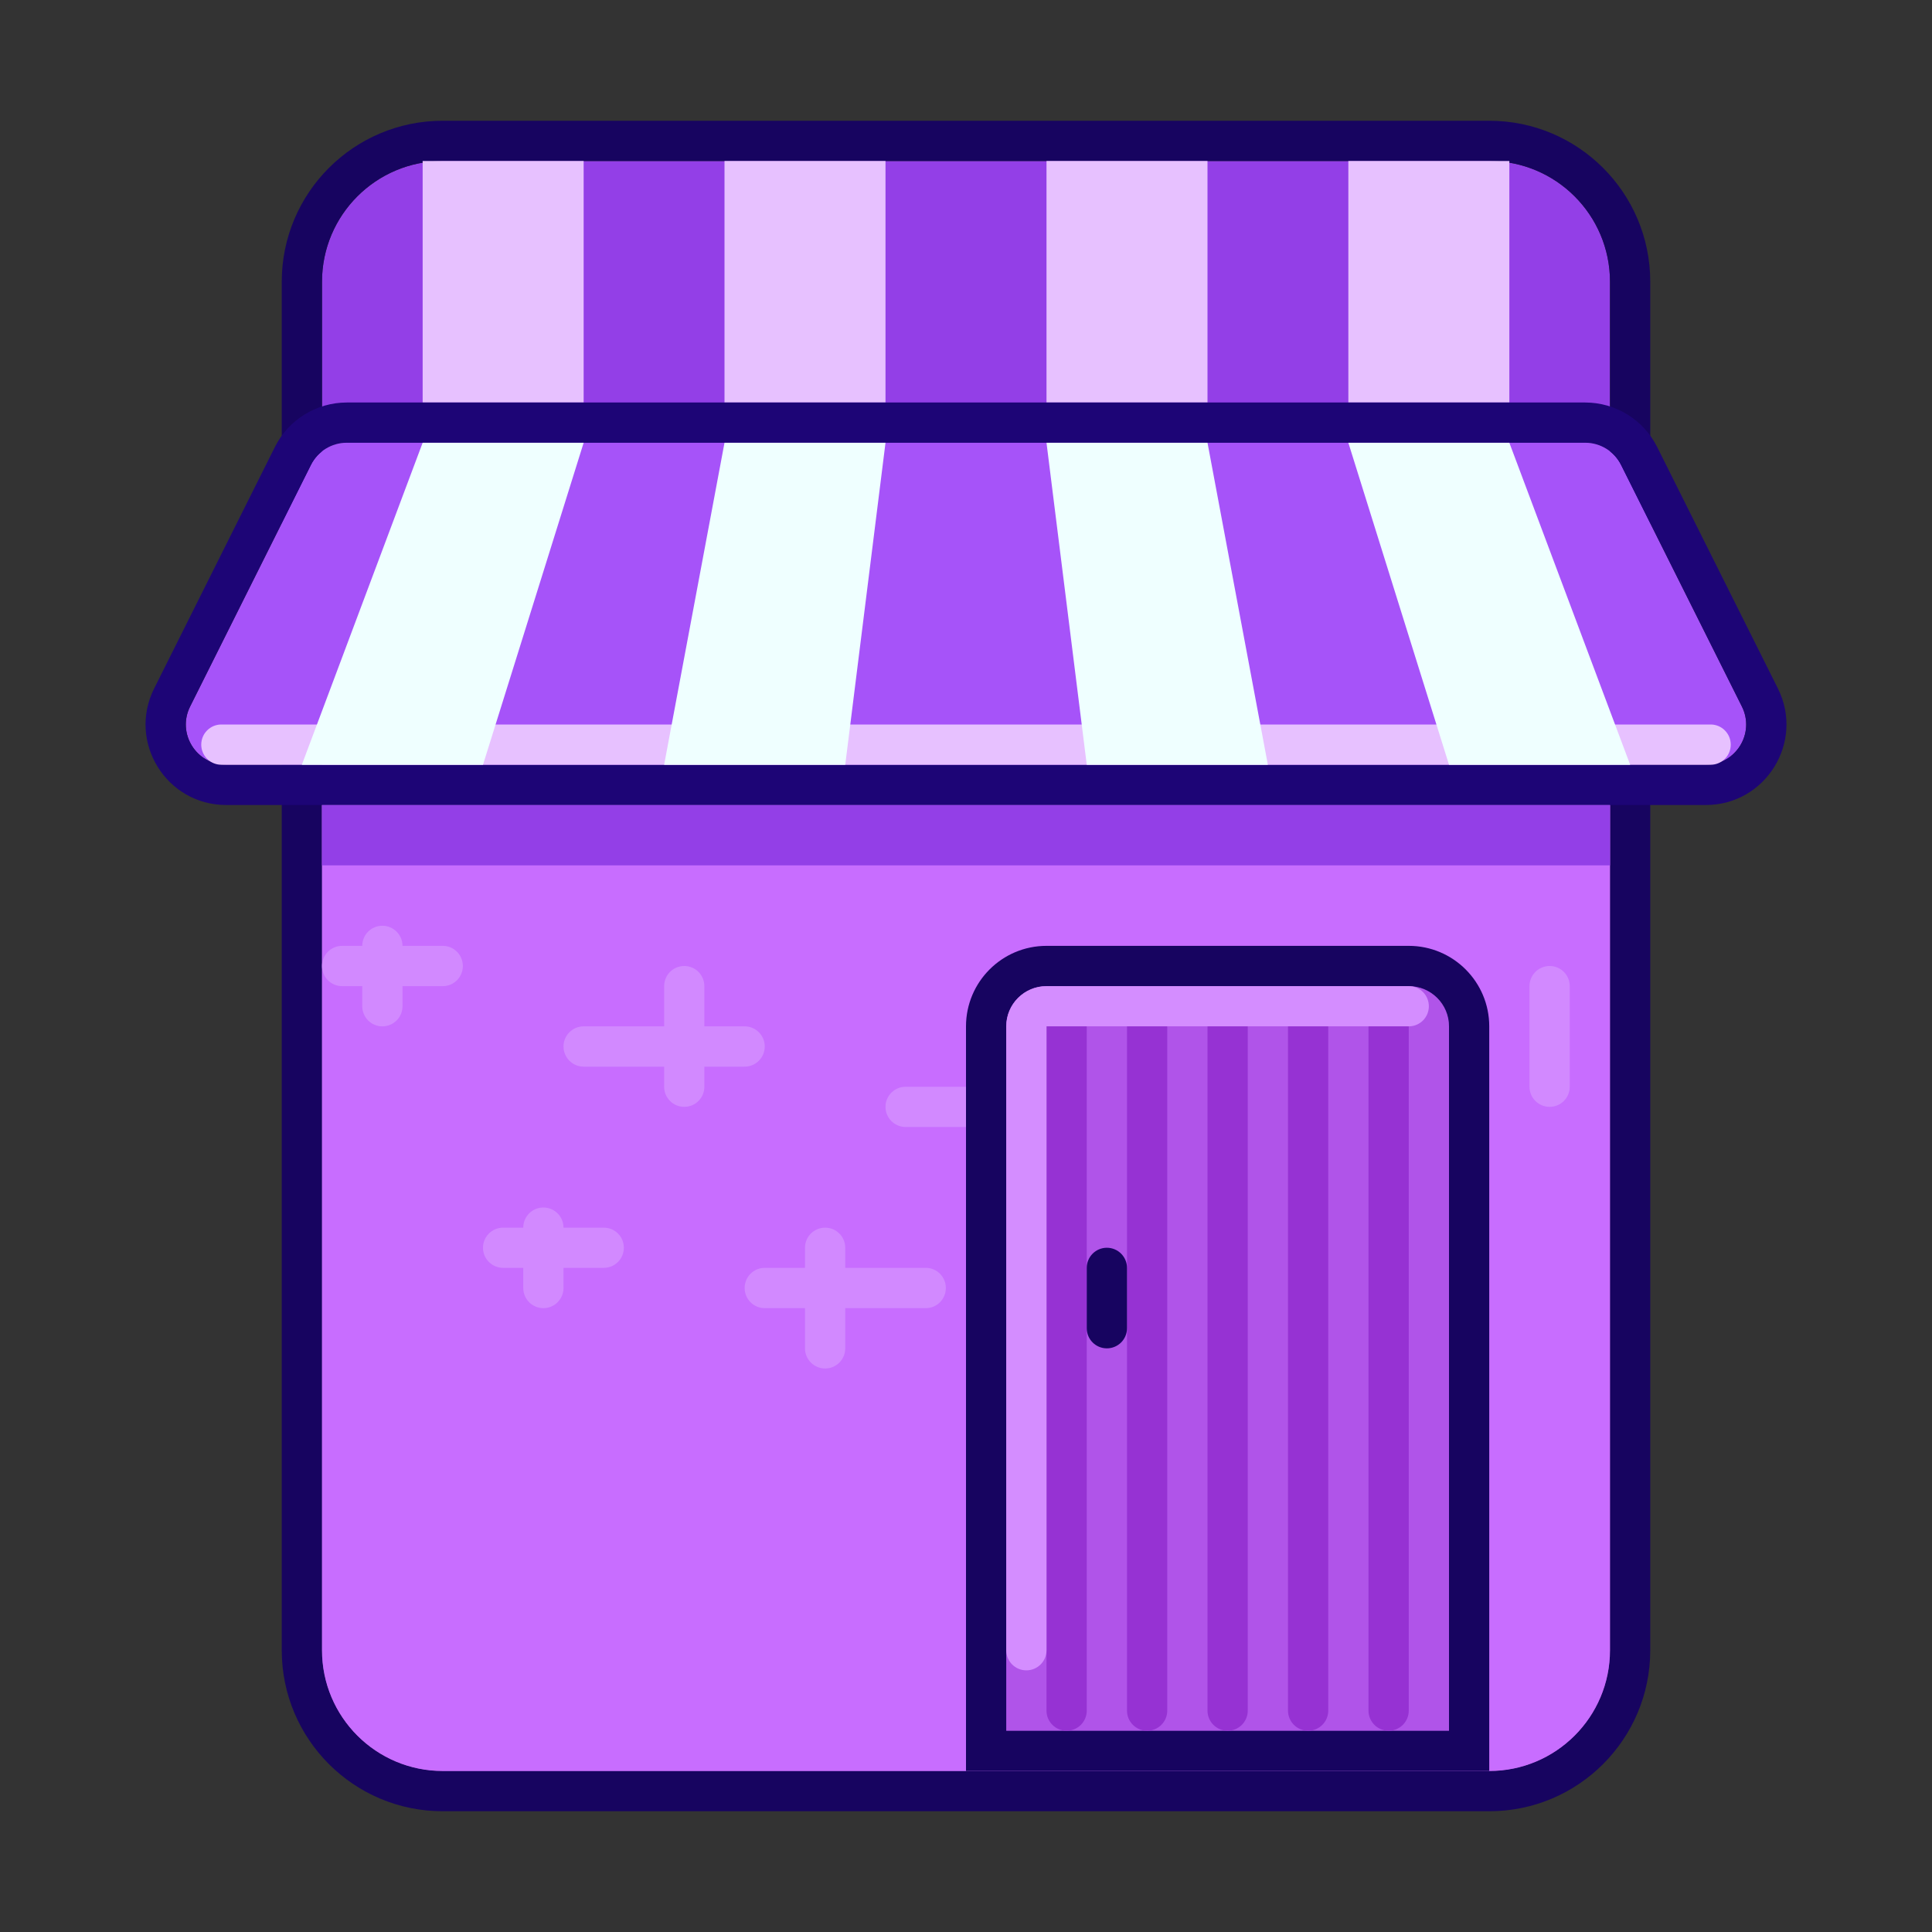 <svg width="42" height="42" viewBox="0 0 42 42" fill="none" xmlns="http://www.w3.org/2000/svg">
<rect x="0" y="0" width="42" height="42" fill="#333333" stroke="none"/>
<path d="M7 6.125C7 4.675 8.175 3.5 9.625 3.5H32.375C33.825 3.5 35 4.675 35 6.125V35.875C35 37.325 33.825 38.5 32.375 38.5H9.625C8.175 38.5 7 37.325 7 35.875V6.125Z" fill="#933FE7"/>
<path fill-rule="evenodd" clip-rule="evenodd" d="M9.625 2.625H32.375C34.308 2.625 35.875 4.192 35.875 6.125V35.875C35.875 37.808 34.308 39.375 32.375 39.375H9.625C7.692 39.375 6.125 37.808 6.125 35.875V6.125C6.125 4.192 7.692 2.625 9.625 2.625ZM9.625 3.5C8.175 3.5 7 4.675 7 6.125V35.875C7 37.325 8.175 38.5 9.625 38.5H32.375C33.825 38.5 35 37.325 35 35.875V6.125C35 4.675 33.825 3.5 32.375 3.5H9.625Z" fill="#170460"/>
<path d="M7 9.625H35V35.875C35 37.325 33.825 38.5 32.375 38.5H9.625C8.175 38.5 7 37.325 7 35.875V9.625Z" fill="#C86DFF"/>
<path fill-rule="evenodd" clip-rule="evenodd" d="M12.25 22.75C12.25 22.508 12.446 22.312 12.688 22.312H16.188C16.429 22.312 16.625 22.508 16.625 22.75C16.625 22.992 16.429 23.188 16.188 23.188H12.688C12.446 23.188 12.25 22.992 12.25 22.75Z" fill="#D289FF"/>
<path fill-rule="evenodd" clip-rule="evenodd" d="M19.25 24.062C19.25 23.821 19.446 23.625 19.688 23.625H23.188C23.429 23.625 23.625 23.821 23.625 24.062C23.625 24.304 23.429 24.5 23.188 24.5H19.688C19.446 24.5 19.25 24.304 19.25 24.062Z" fill="#D289FF"/>
<path fill-rule="evenodd" clip-rule="evenodd" d="M10.5 27.125C10.5 26.883 10.696 26.688 10.938 26.688H13.125C13.367 26.688 13.562 26.883 13.562 27.125C13.562 27.367 13.367 27.562 13.125 27.562H10.938C10.696 27.562 10.5 27.367 10.5 27.125Z" fill="#D289FF"/>
<path fill-rule="evenodd" clip-rule="evenodd" d="M7 21C7 20.758 7.196 20.562 7.438 20.562H9.625C9.867 20.562 10.062 20.758 10.062 21C10.062 21.242 9.867 21.438 9.625 21.438H7.438C7.196 21.438 7 21.242 7 21Z" fill="#D289FF"/>
<path fill-rule="evenodd" clip-rule="evenodd" d="M16.188 28C16.188 27.758 16.383 27.562 16.625 27.562H20.125C20.367 27.562 20.562 27.758 20.562 28C20.562 28.242 20.367 28.438 20.125 28.438H16.625C16.383 28.438 16.188 28.242 16.188 28Z" fill="#D289FF"/>
<path fill-rule="evenodd" clip-rule="evenodd" d="M14.875 21C15.117 21 15.312 21.196 15.312 21.438V23.625C15.312 23.867 15.117 24.062 14.875 24.062C14.633 24.062 14.438 23.867 14.438 23.625V21.438C14.438 21.196 14.633 21 14.875 21Z" fill="#D289FF"/>
<path fill-rule="evenodd" clip-rule="evenodd" d="M33.688 21C33.929 21 34.125 21.196 34.125 21.438V23.625C34.125 23.867 33.929 24.062 33.688 24.062C33.446 24.062 33.25 23.867 33.25 23.625V21.438C33.25 21.196 33.446 21 33.688 21Z" fill="#D289FF"/>
<path fill-rule="evenodd" clip-rule="evenodd" d="M11.812 26.25C12.054 26.25 12.25 26.446 12.25 26.688V28C12.25 28.242 12.054 28.438 11.812 28.438C11.571 28.438 11.375 28.242 11.375 28V26.688C11.375 26.446 11.571 26.25 11.812 26.25Z" fill="#D289FF"/>
<path fill-rule="evenodd" clip-rule="evenodd" d="M8.312 20.125C8.554 20.125 8.75 20.321 8.75 20.562V21.875C8.75 22.117 8.554 22.312 8.312 22.312C8.071 22.312 7.875 22.117 7.875 21.875V20.562C7.875 20.321 8.071 20.125 8.312 20.125Z" fill="#D289FF"/>
<path fill-rule="evenodd" clip-rule="evenodd" d="M17.938 26.688C18.179 26.688 18.375 26.883 18.375 27.125V29.312C18.375 29.554 18.179 29.75 17.938 29.75C17.696 29.75 17.5 29.554 17.5 29.312V27.125C17.5 26.883 17.696 26.688 17.938 26.688Z" fill="#D289FF"/>
<path d="M21.875 22.312C21.875 21.829 22.267 21.438 22.75 21.438H30.625C31.108 21.438 31.5 21.829 31.5 22.312V37.625H21.875V22.312Z" fill="#B054E9"/>
<path fill-rule="evenodd" clip-rule="evenodd" d="M32.375 38.5H21V22.312C21 21.346 21.784 20.562 22.75 20.562H30.625C31.591 20.562 32.375 21.346 32.375 22.312V38.5ZM22.75 21.438C22.267 21.438 21.875 21.829 21.875 22.312V37.625H31.5V22.312C31.5 21.829 31.108 21.438 30.625 21.438H22.75Z" fill="#170460"/>
<path fill-rule="evenodd" clip-rule="evenodd" d="M26.688 21.438C26.929 21.438 27.125 21.633 27.125 21.875V37.188C27.125 37.429 26.929 37.625 26.688 37.625C26.446 37.625 26.25 37.429 26.25 37.188V21.875C26.25 21.633 26.446 21.438 26.688 21.438Z" fill="#9632D3"/>
<path fill-rule="evenodd" clip-rule="evenodd" d="M28.438 21.438C28.679 21.438 28.875 21.633 28.875 21.875V37.188C28.875 37.429 28.679 37.625 28.438 37.625C28.196 37.625 28 37.429 28 37.188V21.875C28 21.633 28.196 21.438 28.438 21.438Z" fill="#9632D3"/>
<path fill-rule="evenodd" clip-rule="evenodd" d="M30.188 21.438C30.429 21.438 30.625 21.633 30.625 21.875V37.188C30.625 37.429 30.429 37.625 30.188 37.625C29.946 37.625 29.75 37.429 29.75 37.188V21.875C29.75 21.633 29.946 21.438 30.188 21.438Z" fill="#9632D3"/>
<path fill-rule="evenodd" clip-rule="evenodd" d="M24.938 21.438C25.179 21.438 25.375 21.633 25.375 21.875V37.188C25.375 37.429 25.179 37.625 24.938 37.625C24.696 37.625 24.5 37.429 24.5 37.188V21.875C24.5 21.633 24.696 21.438 24.938 21.438Z" fill="#9632D3"/>
<path fill-rule="evenodd" clip-rule="evenodd" d="M23.188 21.438C23.429 21.438 23.625 21.633 23.625 21.875V37.188C23.625 37.429 23.429 37.625 23.188 37.625C22.946 37.625 22.75 37.429 22.75 37.188V21.875C22.75 21.633 22.946 21.438 23.188 21.438Z" fill="#9632D3"/>
<path fill-rule="evenodd" clip-rule="evenodd" d="M21.875 22.312C21.875 21.829 22.267 21.438 22.75 21.438H30.625C30.867 21.438 31.062 21.633 31.062 21.875C31.062 22.117 30.867 22.312 30.625 22.312H22.75V35.875C22.75 36.117 22.554 36.312 22.312 36.312C22.071 36.312 21.875 36.117 21.875 35.875V22.312Z" fill="#D48DFF"/>
<path fill-rule="evenodd" clip-rule="evenodd" d="M24.062 27.125C24.304 27.125 24.5 27.321 24.5 27.562V28.875C24.5 29.117 24.304 29.312 24.062 29.312C23.821 29.312 23.625 29.117 23.625 28.875V27.562C23.625 27.321 23.821 27.125 24.062 27.125Z" fill="#170460"/>
<path d="M29.312 3.5H32.812V8.75H29.312V3.5Z" fill="#E7C1FF"/>
<path d="M22.75 3.5H26.25V8.75H22.75V3.5Z" fill="#E7C1FF"/>
<path d="M15.75 3.5H19.25V8.75H15.75V3.5Z" fill="#E7C1FF"/>
<path d="M9.188 3.5H12.688V8.75H9.188V3.5Z" fill="#E7C1FF"/>
<path d="M7 17.5H35V18.812H7V17.5Z" fill="#933FE7"/>
<path d="M6.758 10.109C6.906 9.812 7.209 9.625 7.541 9.625H34.459C34.791 9.625 35.094 9.812 35.242 10.109L37.867 15.359C38.158 15.941 37.735 16.625 37.084 16.625H4.916C4.265 16.625 3.842 15.941 4.133 15.359L6.758 10.109Z" fill="#A653F9"/>
<path fill-rule="evenodd" clip-rule="evenodd" d="M7.541 8.75H34.459C35.122 8.75 35.728 9.124 36.025 9.717L38.65 14.967C39.231 16.131 38.385 17.5 37.084 17.5H4.916C3.615 17.5 2.769 16.131 3.351 14.967L5.976 9.717C6.272 9.124 6.878 8.75 7.541 8.75ZM7.541 9.625C7.209 9.625 6.906 9.812 6.758 10.109L4.133 15.359C3.842 15.941 4.265 16.625 4.916 16.625H37.084C37.735 16.625 38.158 15.941 37.867 15.359L35.242 10.109C35.094 9.812 34.791 9.625 34.459 9.625H7.541Z" fill="#1D0576"/>
<path fill-rule="evenodd" clip-rule="evenodd" d="M4.375 16.188C4.375 15.946 4.571 15.75 4.812 15.75H37.188C37.429 15.75 37.625 15.946 37.625 16.188C37.625 16.429 37.429 16.625 37.188 16.625H4.812C4.571 16.625 4.375 16.429 4.375 16.188Z" fill="#E7C1FF"/>
<path d="M29.312 9.625H32.812L35.438 16.625H31.5L29.312 9.625Z" fill="#EFFFFF"/>
<path d="M22.75 9.625H26.25L27.562 16.625H23.625L22.75 9.625Z" fill="#EFFFFF"/>
<path d="M15.75 9.625H19.25L18.375 16.625H14.438L15.75 9.625Z" fill="#EFFFFF"/>
<path d="M9.188 9.625H12.688L10.5 16.625H6.562L9.188 9.625Z" fill="#EFFFFF"/>
</svg>
